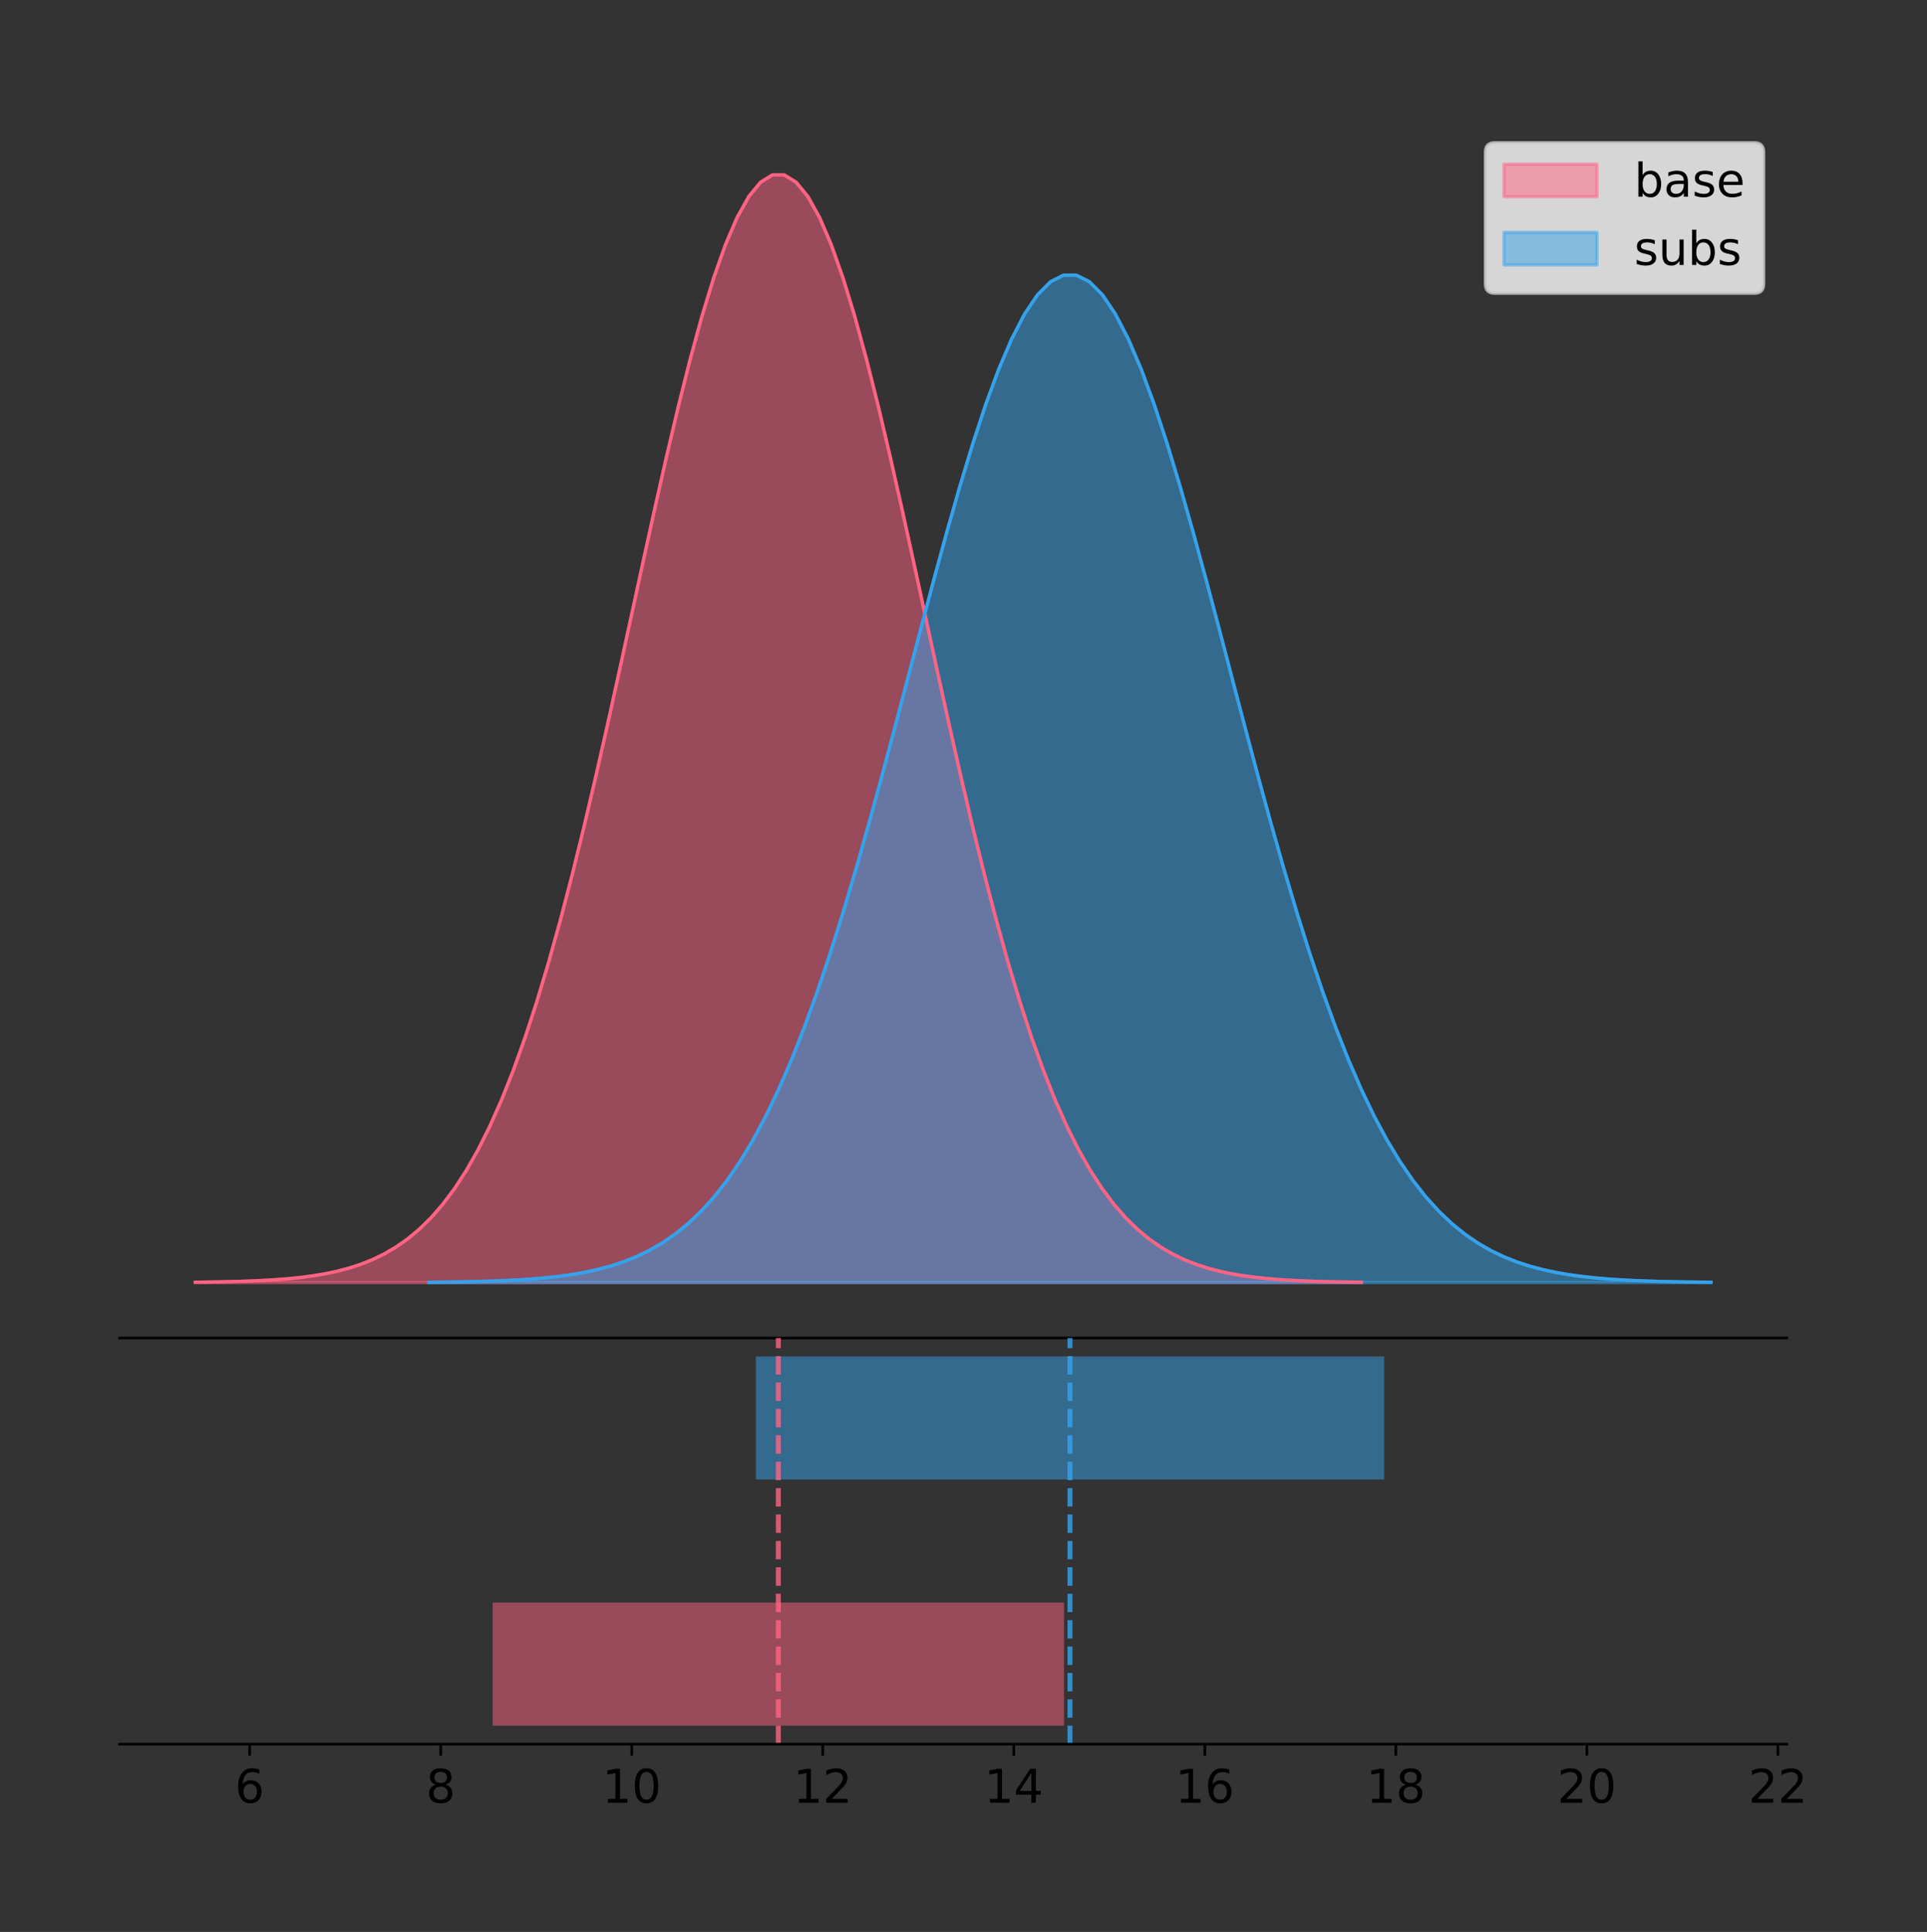 <?xml version="1.0" encoding="utf-8" standalone="no"?>
<!DOCTYPE svg PUBLIC "-//W3C//DTD SVG 1.1//EN"
  "http://www.w3.org/Graphics/SVG/1.1/DTD/svg11.dtd">
<!-- Created with matplotlib (https://matplotlib.org/) -->
<svg height="581.789pt" version="1.1" viewBox="0 0 580.419 581.789" width="580.419pt" xmlns="http://www.w3.org/2000/svg" xmlns:xlink="http://www.w3.org/1999/xlink">
 <rect x="0" y="0" width="580.419" height="581.789" fill="#333333" stroke="none"/>
 <defs>
  <style type="text/css">
*{stroke-linecap:butt;stroke-linejoin:round;}
  </style>
 </defs>
 <g id="figure_1">
  <g id="patch_1">
   <path d="M 0 581.789 
L 580.419 581.789 
L 580.419 0 
L 0 0 
z
" style="fill:none;"/>
  </g>
  <g id="axes_1">
   <g id="patch_2">
    <path d="M 36 402.93 
L 538.2 402.93 
L 538.2 36 
L 36 36 
z
" style="fill:none;"/>
   </g>
   <g id="PolyCollection_1">
    <defs>
     <path d="M 58.827 -195.538 
L 58.827 -195.65 
L 62.375 -195.692 
L 65.923 -195.749 
L 69.47 -195.825 
L 73.018 -195.925 
L 76.566 -196.058 
L 80.114 -196.23 
L 83.661 -196.455 
L 87.209 -196.744 
L 90.757 -197.115 
L 94.304 -197.585 
L 97.852 -198.179 
L 101.4 -198.923 
L 104.948 -199.848 
L 108.495 -200.99 
L 112.043 -202.39 
L 115.591 -204.093 
L 119.138 -206.151 
L 122.686 -208.617 
L 126.234 -211.552 
L 129.782 -215.017 
L 133.329 -219.078 
L 136.877 -223.801 
L 140.425 -229.25 
L 143.972 -235.488 
L 147.52 -242.572 
L 151.068 -250.552 
L 154.616 -259.468 
L 158.163 -269.344 
L 161.711 -280.192 
L 165.259 -292.002 
L 168.806 -304.744 
L 172.354 -318.365 
L 175.902 -332.786 
L 179.45 -347.901 
L 182.997 -363.58 
L 186.545 -379.667 
L 190.093 -395.98 
L 193.64 -412.318 
L 197.188 -428.462 
L 200.736 -444.18 
L 204.284 -459.23 
L 207.831 -473.372 
L 211.379 -486.366 
L 214.927 -497.987 
L 218.474 -508.025 
L 222.022 -516.294 
L 225.57 -522.64 
L 229.118 -526.94 
L 232.665 -529.111 
L 236.213 -529.111 
L 239.761 -526.94 
L 243.308 -522.64 
L 246.856 -516.294 
L 250.404 -508.025 
L 253.952 -497.987 
L 257.499 -486.366 
L 261.047 -473.372 
L 264.595 -459.23 
L 268.142 -444.18 
L 271.69 -428.462 
L 275.238 -412.318 
L 278.786 -395.98 
L 282.333 -379.667 
L 285.881 -363.58 
L 289.429 -347.901 
L 292.976 -332.786 
L 296.524 -318.365 
L 300.072 -304.744 
L 303.62 -292.002 
L 307.167 -280.192 
L 310.715 -269.344 
L 314.263 -259.468 
L 317.81 -250.552 
L 321.358 -242.572 
L 324.906 -235.488 
L 328.454 -229.25 
L 332.001 -223.801 
L 335.549 -219.078 
L 339.097 -215.017 
L 342.644 -211.552 
L 346.192 -208.617 
L 349.74 -206.151 
L 353.288 -204.093 
L 356.835 -202.39 
L 360.383 -200.99 
L 363.931 -199.848 
L 367.478 -198.923 
L 371.026 -198.179 
L 374.574 -197.585 
L 378.122 -197.115 
L 381.669 -196.744 
L 385.217 -196.455 
L 388.765 -196.23 
L 392.312 -196.058 
L 395.86 -195.925 
L 399.408 -195.825 
L 402.956 -195.749 
L 406.503 -195.692 
L 410.051 -195.65 
L 410.051 -195.538 
L 410.051 -195.538 
L 406.503 -195.538 
L 402.956 -195.538 
L 399.408 -195.538 
L 395.86 -195.538 
L 392.312 -195.538 
L 388.765 -195.538 
L 385.217 -195.538 
L 381.669 -195.538 
L 378.122 -195.538 
L 374.574 -195.538 
L 371.026 -195.538 
L 367.478 -195.538 
L 363.931 -195.538 
L 360.383 -195.538 
L 356.835 -195.538 
L 353.288 -195.538 
L 349.74 -195.538 
L 346.192 -195.538 
L 342.644 -195.538 
L 339.097 -195.538 
L 335.549 -195.538 
L 332.001 -195.538 
L 328.454 -195.538 
L 324.906 -195.538 
L 321.358 -195.538 
L 317.81 -195.538 
L 314.263 -195.538 
L 310.715 -195.538 
L 307.167 -195.538 
L 303.62 -195.538 
L 300.072 -195.538 
L 296.524 -195.538 
L 292.976 -195.538 
L 289.429 -195.538 
L 285.881 -195.538 
L 282.333 -195.538 
L 278.786 -195.538 
L 275.238 -195.538 
L 271.69 -195.538 
L 268.142 -195.538 
L 264.595 -195.538 
L 261.047 -195.538 
L 257.499 -195.538 
L 253.952 -195.538 
L 250.404 -195.538 
L 246.856 -195.538 
L 243.308 -195.538 
L 239.761 -195.538 
L 236.213 -195.538 
L 232.665 -195.538 
L 229.118 -195.538 
L 225.57 -195.538 
L 222.022 -195.538 
L 218.474 -195.538 
L 214.927 -195.538 
L 211.379 -195.538 
L 207.831 -195.538 
L 204.284 -195.538 
L 200.736 -195.538 
L 197.188 -195.538 
L 193.64 -195.538 
L 190.093 -195.538 
L 186.545 -195.538 
L 182.997 -195.538 
L 179.45 -195.538 
L 175.902 -195.538 
L 172.354 -195.538 
L 168.806 -195.538 
L 165.259 -195.538 
L 161.711 -195.538 
L 158.163 -195.538 
L 154.616 -195.538 
L 151.068 -195.538 
L 147.52 -195.538 
L 143.972 -195.538 
L 140.425 -195.538 
L 136.877 -195.538 
L 133.329 -195.538 
L 129.782 -195.538 
L 126.234 -195.538 
L 122.686 -195.538 
L 119.138 -195.538 
L 115.591 -195.538 
L 112.043 -195.538 
L 108.495 -195.538 
L 104.948 -195.538 
L 101.4 -195.538 
L 97.852 -195.538 
L 94.304 -195.538 
L 90.757 -195.538 
L 87.209 -195.538 
L 83.661 -195.538 
L 80.114 -195.538 
L 76.566 -195.538 
L 73.018 -195.538 
L 69.47 -195.538 
L 65.923 -195.538 
L 62.375 -195.538 
L 58.827 -195.538 
z
" id="m36550b9f19" style="stroke:#ff6384;stroke-opacity:0.5;"/>
    </defs>
    <g clip-path="url(#p88eb72f0b3)">
     <use style="fill:#ff6384;fill-opacity:0.5;stroke:#ff6384;stroke-opacity:0.5;" x="0" xlink:href="#m36550b9f19" y="581.789"/>
    </g>
   </g>
   <g id="PolyCollection_2">
    <defs>
     <path d="M 129.188 -195.538 
L 129.188 -195.64 
L 133.088 -195.678 
L 136.989 -195.73 
L 140.89 -195.799 
L 144.791 -195.89 
L 148.692 -196.011 
L 152.593 -196.168 
L 156.494 -196.372 
L 160.394 -196.635 
L 164.295 -196.972 
L 168.196 -197.4 
L 172.097 -197.94 
L 175.998 -198.616 
L 179.899 -199.458 
L 183.8 -200.497 
L 187.7 -201.77 
L 191.601 -203.319 
L 195.502 -205.19 
L 199.403 -207.433 
L 203.304 -210.102 
L 207.205 -213.254 
L 211.106 -216.947 
L 215.007 -221.242 
L 218.907 -226.198 
L 222.808 -231.871 
L 226.709 -238.314 
L 230.61 -245.572 
L 234.511 -253.68 
L 238.412 -262.663 
L 242.313 -272.528 
L 246.213 -283.269 
L 250.114 -294.858 
L 254.015 -307.246 
L 257.916 -320.361 
L 261.817 -334.108 
L 265.718 -348.368 
L 269.619 -362.998 
L 273.519 -377.834 
L 277.42 -392.693 
L 281.321 -407.376 
L 285.222 -421.67 
L 289.123 -435.358 
L 293.024 -448.219 
L 296.925 -460.037 
L 300.825 -470.606 
L 304.726 -479.735 
L 308.627 -487.256 
L 312.528 -493.027 
L 316.429 -496.938 
L 320.33 -498.912 
L 324.231 -498.912 
L 328.131 -496.938 
L 332.032 -493.027 
L 335.933 -487.256 
L 339.834 -479.735 
L 343.735 -470.606 
L 347.636 -460.037 
L 351.537 -448.219 
L 355.437 -435.358 
L 359.338 -421.67 
L 363.239 -407.376 
L 367.14 -392.693 
L 371.041 -377.834 
L 374.942 -362.998 
L 378.843 -348.368 
L 382.743 -334.108 
L 386.644 -320.361 
L 390.545 -307.246 
L 394.446 -294.858 
L 398.347 -283.269 
L 402.248 -272.528 
L 406.149 -262.663 
L 410.05 -253.68 
L 413.95 -245.572 
L 417.851 -238.314 
L 421.752 -231.871 
L 425.653 -226.198 
L 429.554 -221.242 
L 433.455 -216.947 
L 437.356 -213.254 
L 441.256 -210.102 
L 445.157 -207.433 
L 449.058 -205.19 
L 452.959 -203.319 
L 456.86 -201.77 
L 460.761 -200.497 
L 464.662 -199.458 
L 468.562 -198.616 
L 472.463 -197.94 
L 476.364 -197.4 
L 480.265 -196.972 
L 484.166 -196.635 
L 488.067 -196.372 
L 491.968 -196.168 
L 495.868 -196.011 
L 499.769 -195.89 
L 503.67 -195.799 
L 507.571 -195.73 
L 511.472 -195.678 
L 515.373 -195.64 
L 515.373 -195.538 
L 515.373 -195.538 
L 511.472 -195.538 
L 507.571 -195.538 
L 503.67 -195.538 
L 499.769 -195.538 
L 495.868 -195.538 
L 491.968 -195.538 
L 488.067 -195.538 
L 484.166 -195.538 
L 480.265 -195.538 
L 476.364 -195.538 
L 472.463 -195.538 
L 468.562 -195.538 
L 464.662 -195.538 
L 460.761 -195.538 
L 456.86 -195.538 
L 452.959 -195.538 
L 449.058 -195.538 
L 445.157 -195.538 
L 441.256 -195.538 
L 437.356 -195.538 
L 433.455 -195.538 
L 429.554 -195.538 
L 425.653 -195.538 
L 421.752 -195.538 
L 417.851 -195.538 
L 413.95 -195.538 
L 410.05 -195.538 
L 406.149 -195.538 
L 402.248 -195.538 
L 398.347 -195.538 
L 394.446 -195.538 
L 390.545 -195.538 
L 386.644 -195.538 
L 382.743 -195.538 
L 378.843 -195.538 
L 374.942 -195.538 
L 371.041 -195.538 
L 367.14 -195.538 
L 363.239 -195.538 
L 359.338 -195.538 
L 355.437 -195.538 
L 351.537 -195.538 
L 347.636 -195.538 
L 343.735 -195.538 
L 339.834 -195.538 
L 335.933 -195.538 
L 332.032 -195.538 
L 328.131 -195.538 
L 324.231 -195.538 
L 320.33 -195.538 
L 316.429 -195.538 
L 312.528 -195.538 
L 308.627 -195.538 
L 304.726 -195.538 
L 300.825 -195.538 
L 296.925 -195.538 
L 293.024 -195.538 
L 289.123 -195.538 
L 285.222 -195.538 
L 281.321 -195.538 
L 277.42 -195.538 
L 273.519 -195.538 
L 269.619 -195.538 
L 265.718 -195.538 
L 261.817 -195.538 
L 257.916 -195.538 
L 254.015 -195.538 
L 250.114 -195.538 
L 246.213 -195.538 
L 242.313 -195.538 
L 238.412 -195.538 
L 234.511 -195.538 
L 230.61 -195.538 
L 226.709 -195.538 
L 222.808 -195.538 
L 218.907 -195.538 
L 215.007 -195.538 
L 211.106 -195.538 
L 207.205 -195.538 
L 203.304 -195.538 
L 199.403 -195.538 
L 195.502 -195.538 
L 191.601 -195.538 
L 187.7 -195.538 
L 183.8 -195.538 
L 179.899 -195.538 
L 175.998 -195.538 
L 172.097 -195.538 
L 168.196 -195.538 
L 164.295 -195.538 
L 160.394 -195.538 
L 156.494 -195.538 
L 152.593 -195.538 
L 148.692 -195.538 
L 144.791 -195.538 
L 140.89 -195.538 
L 136.989 -195.538 
L 133.088 -195.538 
L 129.188 -195.538 
z
" id="md73489e41e" style="stroke:#36a2eb;stroke-opacity:0.5;"/>
    </defs>
    <g clip-path="url(#p88eb72f0b3)">
     <use style="fill:#36a2eb;fill-opacity:0.5;stroke:#36a2eb;stroke-opacity:0.5;" x="0" xlink:href="#md73489e41e" y="581.789"/>
    </g>
   </g>
   <g id="line2d_1">
    <path clip-path="url(#p88eb72f0b3)" d="M 58.827 386.139 
L 62.375 386.097 
L 65.923 386.04 
L 69.47 385.965 
L 73.018 385.864 
L 76.566 385.732 
L 80.114 385.559 
L 83.661 385.334 
L 87.209 385.045 
L 90.757 384.675 
L 94.304 384.204 
L 97.852 383.61 
L 101.4 382.867 
L 104.948 381.941 
L 108.495 380.799 
L 112.043 379.399 
L 115.591 377.696 
L 119.138 375.639 
L 122.686 373.172 
L 126.234 370.238 
L 129.782 366.772 
L 133.329 362.711 
L 136.877 357.989 
L 140.425 352.539 
L 143.972 346.301 
L 147.52 339.217 
L 151.068 331.237 
L 154.616 322.322 
L 158.163 312.445 
L 161.711 301.597 
L 165.259 289.787 
L 168.806 277.045 
L 172.354 263.424 
L 175.902 249.004 
L 179.45 233.888 
L 182.997 218.209 
L 186.545 202.123 
L 190.093 185.809 
L 193.64 169.471 
L 197.188 153.327 
L 200.736 137.61 
L 204.284 122.559 
L 207.831 108.418 
L 211.379 95.423 
L 214.927 83.803 
L 218.474 73.765 
L 222.022 65.495 
L 225.57 59.15 
L 229.118 54.85 
L 232.665 52.679 
L 236.213 52.679 
L 239.761 54.85 
L 243.308 59.15 
L 246.856 65.495 
L 250.404 73.765 
L 253.952 83.803 
L 257.499 95.423 
L 261.047 108.418 
L 264.595 122.559 
L 268.142 137.61 
L 271.69 153.327 
L 275.238 169.471 
L 278.786 185.809 
L 282.333 202.123 
L 285.881 218.209 
L 289.429 233.888 
L 292.976 249.004 
L 296.524 263.424 
L 300.072 277.045 
L 303.62 289.787 
L 307.167 301.597 
L 310.715 312.445 
L 314.263 322.322 
L 317.81 331.237 
L 321.358 339.217 
L 324.906 346.301 
L 328.454 352.539 
L 332.001 357.989 
L 335.549 362.711 
L 339.097 366.772 
L 342.644 370.238 
L 346.192 373.172 
L 349.74 375.639 
L 353.288 377.696 
L 356.835 379.399 
L 360.383 380.799 
L 363.931 381.941 
L 367.478 382.867 
L 371.026 383.61 
L 374.574 384.204 
L 378.122 384.675 
L 381.669 385.045 
L 385.217 385.334 
L 388.765 385.559 
L 392.312 385.732 
L 395.86 385.864 
L 399.408 385.965 
L 402.956 386.04 
L 406.503 386.097 
L 410.051 386.139 
" style="fill:none;stroke:#ff6384;stroke-linecap:square;"/>
   </g>
   <g id="line2d_2">
    <path clip-path="url(#p88eb72f0b3)" d="M 129.188 386.15 
L 133.088 386.111 
L 136.989 386.059 
L 140.89 385.991 
L 144.791 385.899 
L 148.692 385.779 
L 152.593 385.622 
L 156.494 385.417 
L 160.394 385.154 
L 164.295 384.817 
L 168.196 384.389 
L 172.097 383.849 
L 175.998 383.173 
L 179.899 382.332 
L 183.8 381.293 
L 187.7 380.02 
L 191.601 378.47 
L 195.502 376.599 
L 199.403 374.356 
L 203.304 371.688 
L 207.205 368.536 
L 211.106 364.842 
L 215.007 360.547 
L 218.907 355.591 
L 222.808 349.918 
L 226.709 343.475 
L 230.61 336.217 
L 234.511 328.109 
L 238.412 319.127 
L 242.313 309.261 
L 246.213 298.52 
L 250.114 286.931 
L 254.015 274.544 
L 257.916 261.429 
L 261.817 247.682 
L 265.718 233.422 
L 269.619 218.792 
L 273.519 203.955 
L 277.42 189.096 
L 281.321 174.414 
L 285.222 160.119 
L 289.123 146.431 
L 293.024 133.57 
L 296.925 121.752 
L 300.825 111.183 
L 304.726 102.054 
L 308.627 94.533 
L 312.528 88.762 
L 316.429 84.852 
L 320.33 82.877 
L 324.231 82.877 
L 328.131 84.852 
L 332.032 88.762 
L 335.933 94.533 
L 339.834 102.054 
L 343.735 111.183 
L 347.636 121.752 
L 351.537 133.57 
L 355.437 146.431 
L 359.338 160.119 
L 363.239 174.414 
L 367.14 189.096 
L 371.041 203.955 
L 374.942 218.792 
L 378.843 233.422 
L 382.743 247.682 
L 386.644 261.429 
L 390.545 274.544 
L 394.446 286.931 
L 398.347 298.52 
L 402.248 309.261 
L 406.149 319.127 
L 410.05 328.109 
L 413.95 336.217 
L 417.851 343.475 
L 421.752 349.918 
L 425.653 355.591 
L 429.554 360.547 
L 433.455 364.842 
L 437.356 368.536 
L 441.256 371.688 
L 445.157 374.356 
L 449.058 376.599 
L 452.959 378.47 
L 456.86 380.02 
L 460.761 381.293 
L 464.662 382.332 
L 468.562 383.173 
L 472.463 383.849 
L 476.364 384.389 
L 480.265 384.817 
L 484.166 385.154 
L 488.067 385.417 
L 491.968 385.622 
L 495.868 385.779 
L 499.769 385.899 
L 503.67 385.991 
L 507.571 386.059 
L 511.472 386.111 
L 515.373 386.15 
" style="fill:none;stroke:#36a2eb;stroke-linecap:square;"/>
   </g>
   <g id="patch_3">
    <path d="M 36 402.93 
L 538.2 402.93 
" style="fill:none;stroke:#000000;stroke-linecap:square;stroke-linejoin:miter;stroke-width:0.8;"/>
   </g>
   <g id="legend_1">
    <g id="patch_4">
     <path d="M 450.225 88.299 
L 528.4 88.299 
Q 531.2 88.299 531.2 85.499 
L 531.2 45.8 
Q 531.2 43 528.4 43 
L 450.225 43 
Q 447.425 43 447.425 45.8 
L 447.425 85.499 
Q 447.425 88.299 450.225 88.299 
z
" style="fill:#ffffff;opacity:0.8;stroke:#cccccc;stroke-linejoin:miter;"/>
    </g>
    <g id="patch_5">
     <path d="M 453.025 59.238 
L 481.025 59.238 
L 481.025 49.438 
L 453.025 49.438 
z
" style="fill:#ff6384;opacity:0.5;stroke:#ff6384;stroke-linejoin:miter;"/>
    </g>
    <g id="text_1">
     <!-- base -->
     <defs>
      <path d="M 48.688 27.297 
Q 48.688 37.203 44.609 42.844 
Q 40.531 48.484 33.406 48.484 
Q 26.266 48.484 22.188 42.844 
Q 18.109 37.203 18.109 27.297 
Q 18.109 17.391 22.188 11.75 
Q 26.266 6.109 33.406 6.109 
Q 40.531 6.109 44.609 11.75 
Q 48.688 17.391 48.688 27.297 
z
M 18.109 46.391 
Q 20.953 51.266 25.266 53.625 
Q 29.594 56 35.594 56 
Q 45.562 56 51.781 48.094 
Q 58.016 40.188 58.016 27.297 
Q 58.016 14.406 51.781 6.484 
Q 45.562 -1.422 35.594 -1.422 
Q 29.594 -1.422 25.266 0.953 
Q 20.953 3.328 18.109 8.203 
L 18.109 0 
L 9.078 0 
L 9.078 75.984 
L 18.109 75.984 
z
" id="DejaVuSans-98"/>
      <path d="M 34.281 27.484 
Q 23.391 27.484 19.188 25 
Q 14.984 22.516 14.984 16.5 
Q 14.984 11.719 18.141 8.906 
Q 21.297 6.109 26.703 6.109 
Q 34.188 6.109 38.703 11.406 
Q 43.219 16.703 43.219 25.484 
L 43.219 27.484 
z
M 52.203 31.203 
L 52.203 0 
L 43.219 0 
L 43.219 8.297 
Q 40.141 3.328 35.547 0.953 
Q 30.953 -1.422 24.312 -1.422 
Q 15.922 -1.422 10.953 3.297 
Q 6 8.016 6 15.922 
Q 6 25.141 12.172 29.828 
Q 18.359 34.516 30.609 34.516 
L 43.219 34.516 
L 43.219 35.406 
Q 43.219 41.609 39.141 45 
Q 35.062 48.391 27.688 48.391 
Q 23 48.391 18.547 47.266 
Q 14.109 46.141 10.016 43.891 
L 10.016 52.203 
Q 14.938 54.109 19.578 55.047 
Q 24.219 56 28.609 56 
Q 40.484 56 46.344 49.844 
Q 52.203 43.703 52.203 31.203 
z
" id="DejaVuSans-97"/>
      <path d="M 44.281 53.078 
L 44.281 44.578 
Q 40.484 46.531 36.375 47.5 
Q 32.281 48.484 27.875 48.484 
Q 21.188 48.484 17.844 46.438 
Q 14.5 44.391 14.5 40.281 
Q 14.5 37.156 16.891 35.375 
Q 19.281 33.594 26.516 31.984 
L 29.594 31.297 
Q 39.156 29.25 43.188 25.516 
Q 47.219 21.781 47.219 15.094 
Q 47.219 7.469 41.188 3.016 
Q 35.156 -1.422 24.609 -1.422 
Q 20.219 -1.422 15.453 -0.562 
Q 10.688 0.297 5.422 2 
L 5.422 11.281 
Q 10.406 8.688 15.234 7.391 
Q 20.062 6.109 24.812 6.109 
Q 31.156 6.109 34.562 8.281 
Q 37.984 10.453 37.984 14.406 
Q 37.984 18.062 35.516 20.016 
Q 33.062 21.969 24.703 23.781 
L 21.578 24.516 
Q 13.234 26.266 9.516 29.906 
Q 5.812 33.547 5.812 39.891 
Q 5.812 47.609 11.281 51.797 
Q 16.75 56 26.812 56 
Q 31.781 56 36.172 55.266 
Q 40.578 54.547 44.281 53.078 
z
" id="DejaVuSans-115"/>
      <path d="M 56.203 29.594 
L 56.203 25.203 
L 14.891 25.203 
Q 15.484 15.922 20.484 11.062 
Q 25.484 6.203 34.422 6.203 
Q 39.594 6.203 44.453 7.469 
Q 49.312 8.734 54.109 11.281 
L 54.109 2.781 
Q 49.266 0.734 44.188 -0.344 
Q 39.109 -1.422 33.891 -1.422 
Q 20.797 -1.422 13.156 6.188 
Q 5.516 13.812 5.516 26.812 
Q 5.516 40.234 12.766 48.109 
Q 20.016 56 32.328 56 
Q 43.359 56 49.781 48.891 
Q 56.203 41.797 56.203 29.594 
z
M 47.219 32.234 
Q 47.125 39.594 43.094 43.984 
Q 39.062 48.391 32.422 48.391 
Q 24.906 48.391 20.391 44.141 
Q 15.875 39.891 15.188 32.172 
z
" id="DejaVuSans-101"/>
     </defs>
     <g transform="translate(492.225 59.238)scale(0.14 -0.14)">
      <use xlink:href="#DejaVuSans-98"/>
      <use x="63.477" xlink:href="#DejaVuSans-97"/>
      <use x="124.756" xlink:href="#DejaVuSans-115"/>
      <use x="176.855" xlink:href="#DejaVuSans-101"/>
     </g>
    </g>
    <g id="patch_6">
     <path d="M 453.025 79.787 
L 481.025 79.787 
L 481.025 69.987 
L 453.025 69.987 
z
" style="fill:#36a2eb;opacity:0.5;stroke:#36a2eb;stroke-linejoin:miter;"/>
    </g>
    <g id="text_2">
     <!-- subs -->
     <defs>
      <path d="M 8.5 21.578 
L 8.5 54.688 
L 17.484 54.688 
L 17.484 21.922 
Q 17.484 14.156 20.5 10.266 
Q 23.531 6.391 29.594 6.391 
Q 36.859 6.391 41.078 11.031 
Q 45.312 15.672 45.312 23.688 
L 45.312 54.688 
L 54.297 54.688 
L 54.297 0 
L 45.312 0 
L 45.312 8.406 
Q 42.047 3.422 37.719 1 
Q 33.406 -1.422 27.688 -1.422 
Q 18.266 -1.422 13.375 4.438 
Q 8.5 10.297 8.5 21.578 
z
M 31.109 56 
z
" id="DejaVuSans-117"/>
     </defs>
     <g transform="translate(492.225 79.787)scale(0.14 -0.14)">
      <use xlink:href="#DejaVuSans-115"/>
      <use x="52.1" xlink:href="#DejaVuSans-117"/>
      <use x="115.479" xlink:href="#DejaVuSans-98"/>
      <use x="178.955" xlink:href="#DejaVuSans-115"/>
     </g>
    </g>
   </g>
  </g>
  <g id="axes_2">
   <g id="patch_7">
    <path d="M 36 525.24 
L 538.2 525.24 
L 538.2 402.93 
L 36 402.93 
z
" style="fill:none;"/>
   </g>
   <g id="patch_8">
    <path clip-path="url(#pa6c537b15e)" d="M 148.389 519.68 
L 320.489 519.68 
L 320.489 482.617 
L 148.389 482.617 
z
" style="fill:#ff6384;opacity:0.5;"/>
   </g>
   <g id="patch_9">
    <path clip-path="url(#pa6c537b15e)" d="M 227.665 445.553 
L 416.896 445.553 
L 416.896 408.49 
L 227.665 408.49 
z
" style="fill:#36a2eb;opacity:0.5;"/>
   </g>
   <g id="matplotlib.axis_1">
    <g id="xtick_1">
     <g id="line2d_3">
      <defs>
       <path d="M 0 0 
L 0 3.5 
" id="m337de7a050" style="stroke:#000000;stroke-width:0.8;"/>
      </defs>
      <g>
       <use style="stroke:#000000;stroke-width:0.8;" x="75.205" xlink:href="#m337de7a050" y="525.24"/>
      </g>
     </g>
     <g id="text_3">
      <!-- 6 -->
      <defs>
       <path d="M 33.016 40.375 
Q 26.375 40.375 22.484 35.828 
Q 18.609 31.297 18.609 23.391 
Q 18.609 15.531 22.484 10.953 
Q 26.375 6.391 33.016 6.391 
Q 39.656 6.391 43.531 10.953 
Q 47.406 15.531 47.406 23.391 
Q 47.406 31.297 43.531 35.828 
Q 39.656 40.375 33.016 40.375 
z
M 52.594 71.297 
L 52.594 62.312 
Q 48.875 64.062 45.094 64.984 
Q 41.312 65.922 37.594 65.922 
Q 27.828 65.922 22.672 59.328 
Q 17.531 52.734 16.797 39.406 
Q 19.672 43.656 24.016 45.922 
Q 28.375 48.188 33.594 48.188 
Q 44.578 48.188 50.953 41.516 
Q 57.328 34.859 57.328 23.391 
Q 57.328 12.156 50.688 5.359 
Q 44.047 -1.422 33.016 -1.422 
Q 20.359 -1.422 13.672 8.266 
Q 6.984 17.969 6.984 36.375 
Q 6.984 53.656 15.188 63.938 
Q 23.391 74.219 37.203 74.219 
Q 40.922 74.219 44.703 73.484 
Q 48.484 72.75 52.594 71.297 
z
" id="DejaVuSans-54"/>
      </defs>
      <g transform="translate(70.751 542.878)scale(0.14 -0.14)">
       <use xlink:href="#DejaVuSans-54"/>
      </g>
     </g>
    </g>
    <g id="xtick_2">
     <g id="line2d_4">
      <g>
       <use style="stroke:#000000;stroke-width:0.8;" x="132.743" xlink:href="#m337de7a050" y="525.24"/>
      </g>
     </g>
     <g id="text_4">
      <!-- 8 -->
      <defs>
       <path d="M 31.781 34.625 
Q 24.75 34.625 20.719 30.859 
Q 16.703 27.094 16.703 20.516 
Q 16.703 13.922 20.719 10.156 
Q 24.75 6.391 31.781 6.391 
Q 38.812 6.391 42.859 10.172 
Q 46.922 13.969 46.922 20.516 
Q 46.922 27.094 42.891 30.859 
Q 38.875 34.625 31.781 34.625 
z
M 21.922 38.812 
Q 15.578 40.375 12.031 44.719 
Q 8.5 49.078 8.5 55.328 
Q 8.5 64.062 14.719 69.141 
Q 20.953 74.219 31.781 74.219 
Q 42.672 74.219 48.875 69.141 
Q 55.078 64.062 55.078 55.328 
Q 55.078 49.078 51.531 44.719 
Q 48 40.375 41.703 38.812 
Q 48.828 37.156 52.797 32.312 
Q 56.781 27.484 56.781 20.516 
Q 56.781 9.906 50.312 4.234 
Q 43.844 -1.422 31.781 -1.422 
Q 19.734 -1.422 13.25 4.234 
Q 6.781 9.906 6.781 20.516 
Q 6.781 27.484 10.781 32.312 
Q 14.797 37.156 21.922 38.812 
z
M 18.312 54.391 
Q 18.312 48.734 21.844 45.562 
Q 25.391 42.391 31.781 42.391 
Q 38.141 42.391 41.719 45.562 
Q 45.312 48.734 45.312 54.391 
Q 45.312 60.062 41.719 63.234 
Q 38.141 66.406 31.781 66.406 
Q 25.391 66.406 21.844 63.234 
Q 18.312 60.062 18.312 54.391 
z
" id="DejaVuSans-56"/>
      </defs>
      <g transform="translate(128.289 542.878)scale(0.14 -0.14)">
       <use xlink:href="#DejaVuSans-56"/>
      </g>
     </g>
    </g>
    <g id="xtick_3">
     <g id="line2d_5">
      <g>
       <use style="stroke:#000000;stroke-width:0.8;" x="190.281" xlink:href="#m337de7a050" y="525.24"/>
      </g>
     </g>
     <g id="text_5">
      <!-- 10 -->
      <defs>
       <path d="M 12.406 8.297 
L 28.516 8.297 
L 28.516 63.922 
L 10.984 60.406 
L 10.984 69.391 
L 28.422 72.906 
L 38.281 72.906 
L 38.281 8.297 
L 54.391 8.297 
L 54.391 0 
L 12.406 0 
z
" id="DejaVuSans-49"/>
       <path d="M 31.781 66.406 
Q 24.172 66.406 20.328 58.906 
Q 16.5 51.422 16.5 36.375 
Q 16.5 21.391 20.328 13.891 
Q 24.172 6.391 31.781 6.391 
Q 39.453 6.391 43.281 13.891 
Q 47.125 21.391 47.125 36.375 
Q 47.125 51.422 43.281 58.906 
Q 39.453 66.406 31.781 66.406 
z
M 31.781 74.219 
Q 44.047 74.219 50.516 64.516 
Q 56.984 54.828 56.984 36.375 
Q 56.984 17.969 50.516 8.266 
Q 44.047 -1.422 31.781 -1.422 
Q 19.531 -1.422 13.062 8.266 
Q 6.594 17.969 6.594 36.375 
Q 6.594 54.828 13.062 64.516 
Q 19.531 74.219 31.781 74.219 
z
" id="DejaVuSans-48"/>
      </defs>
      <g transform="translate(181.374 542.878)scale(0.14 -0.14)">
       <use xlink:href="#DejaVuSans-49"/>
       <use x="63.623" xlink:href="#DejaVuSans-48"/>
      </g>
     </g>
    </g>
    <g id="xtick_4">
     <g id="line2d_6">
      <g>
       <use style="stroke:#000000;stroke-width:0.8;" x="247.82" xlink:href="#m337de7a050" y="525.24"/>
      </g>
     </g>
     <g id="text_6">
      <!-- 12 -->
      <defs>
       <path d="M 19.188 8.297 
L 53.609 8.297 
L 53.609 0 
L 7.328 0 
L 7.328 8.297 
Q 12.938 14.109 22.625 23.891 
Q 32.328 33.688 34.812 36.531 
Q 39.547 41.844 41.422 45.531 
Q 43.312 49.219 43.312 52.781 
Q 43.312 58.594 39.234 62.25 
Q 35.156 65.922 28.609 65.922 
Q 23.969 65.922 18.812 64.312 
Q 13.672 62.703 7.812 59.422 
L 7.812 69.391 
Q 13.766 71.781 18.938 73 
Q 24.125 74.219 28.422 74.219 
Q 39.75 74.219 46.484 68.547 
Q 53.219 62.891 53.219 53.422 
Q 53.219 48.922 51.531 44.891 
Q 49.859 40.875 45.406 35.406 
Q 44.188 33.984 37.641 27.219 
Q 31.109 20.453 19.188 8.297 
z
" id="DejaVuSans-50"/>
      </defs>
      <g transform="translate(238.912 542.878)scale(0.14 -0.14)">
       <use xlink:href="#DejaVuSans-49"/>
       <use x="63.623" xlink:href="#DejaVuSans-50"/>
      </g>
     </g>
    </g>
    <g id="xtick_5">
     <g id="line2d_7">
      <g>
       <use style="stroke:#000000;stroke-width:0.8;" x="305.358" xlink:href="#m337de7a050" y="525.24"/>
      </g>
     </g>
     <g id="text_7">
      <!-- 14 -->
      <defs>
       <path d="M 37.797 64.312 
L 12.891 25.391 
L 37.797 25.391 
z
M 35.203 72.906 
L 47.609 72.906 
L 47.609 25.391 
L 58.016 25.391 
L 58.016 17.188 
L 47.609 17.188 
L 47.609 0 
L 37.797 0 
L 37.797 17.188 
L 4.891 17.188 
L 4.891 26.703 
z
" id="DejaVuSans-52"/>
      </defs>
      <g transform="translate(296.451 542.878)scale(0.14 -0.14)">
       <use xlink:href="#DejaVuSans-49"/>
       <use x="63.623" xlink:href="#DejaVuSans-52"/>
      </g>
     </g>
    </g>
    <g id="xtick_6">
     <g id="line2d_8">
      <g>
       <use style="stroke:#000000;stroke-width:0.8;" x="362.897" xlink:href="#m337de7a050" y="525.24"/>
      </g>
     </g>
     <g id="text_8">
      <!-- 16 -->
      <g transform="translate(353.989 542.878)scale(0.14 -0.14)">
       <use xlink:href="#DejaVuSans-49"/>
       <use x="63.623" xlink:href="#DejaVuSans-54"/>
      </g>
     </g>
    </g>
    <g id="xtick_7">
     <g id="line2d_9">
      <g>
       <use style="stroke:#000000;stroke-width:0.8;" x="420.435" xlink:href="#m337de7a050" y="525.24"/>
      </g>
     </g>
     <g id="text_9">
      <!-- 18 -->
      <g transform="translate(411.527 542.878)scale(0.14 -0.14)">
       <use xlink:href="#DejaVuSans-49"/>
       <use x="63.623" xlink:href="#DejaVuSans-56"/>
      </g>
     </g>
    </g>
    <g id="xtick_8">
     <g id="line2d_10">
      <g>
       <use style="stroke:#000000;stroke-width:0.8;" x="477.973" xlink:href="#m337de7a050" y="525.24"/>
      </g>
     </g>
     <g id="text_10">
      <!-- 20 -->
      <g transform="translate(469.066 542.878)scale(0.14 -0.14)">
       <use xlink:href="#DejaVuSans-50"/>
       <use x="63.623" xlink:href="#DejaVuSans-48"/>
      </g>
     </g>
    </g>
    <g id="xtick_9">
     <g id="line2d_11">
      <g>
       <use style="stroke:#000000;stroke-width:0.8;" x="535.512" xlink:href="#m337de7a050" y="525.24"/>
      </g>
     </g>
     <g id="text_11">
      <!-- 22 -->
      <g transform="translate(526.604 542.878)scale(0.14 -0.14)">
       <use xlink:href="#DejaVuSans-50"/>
       <use x="63.623" xlink:href="#DejaVuSans-50"/>
      </g>
     </g>
    </g>
   </g>
   <g id="line2d_12">
    <path clip-path="url(#pa6c537b15e)" d="M 234.439 525.24 
L 234.439 402.93 
" style="fill:none;stroke:#ff6384;stroke-dasharray:5.55,2.4;stroke-dashoffset:0;stroke-opacity:0.8;stroke-width:1.5;"/>
   </g>
   <g id="line2d_13">
    <path clip-path="url(#pa6c537b15e)" d="M 322.28 525.24 
L 322.28 402.93 
" style="fill:none;stroke:#36a2eb;stroke-dasharray:5.55,2.4;stroke-dashoffset:0;stroke-opacity:0.8;stroke-width:1.5;"/>
   </g>
   <g id="patch_10">
    <path d="M 36 525.24 
L 538.2 525.24 
" style="fill:none;stroke:#000000;stroke-linecap:square;stroke-linejoin:miter;stroke-width:0.8;"/>
   </g>
  </g>
 </g>
 <defs>
  <clipPath id="p88eb72f0b3">
   <rect height="366.93" width="502.2" x="36" y="36"/>
  </clipPath>
  <clipPath id="pa6c537b15e">
   <rect height="122.31" width="502.2" x="36" y="402.93"/>
  </clipPath>
 </defs>
</svg>
